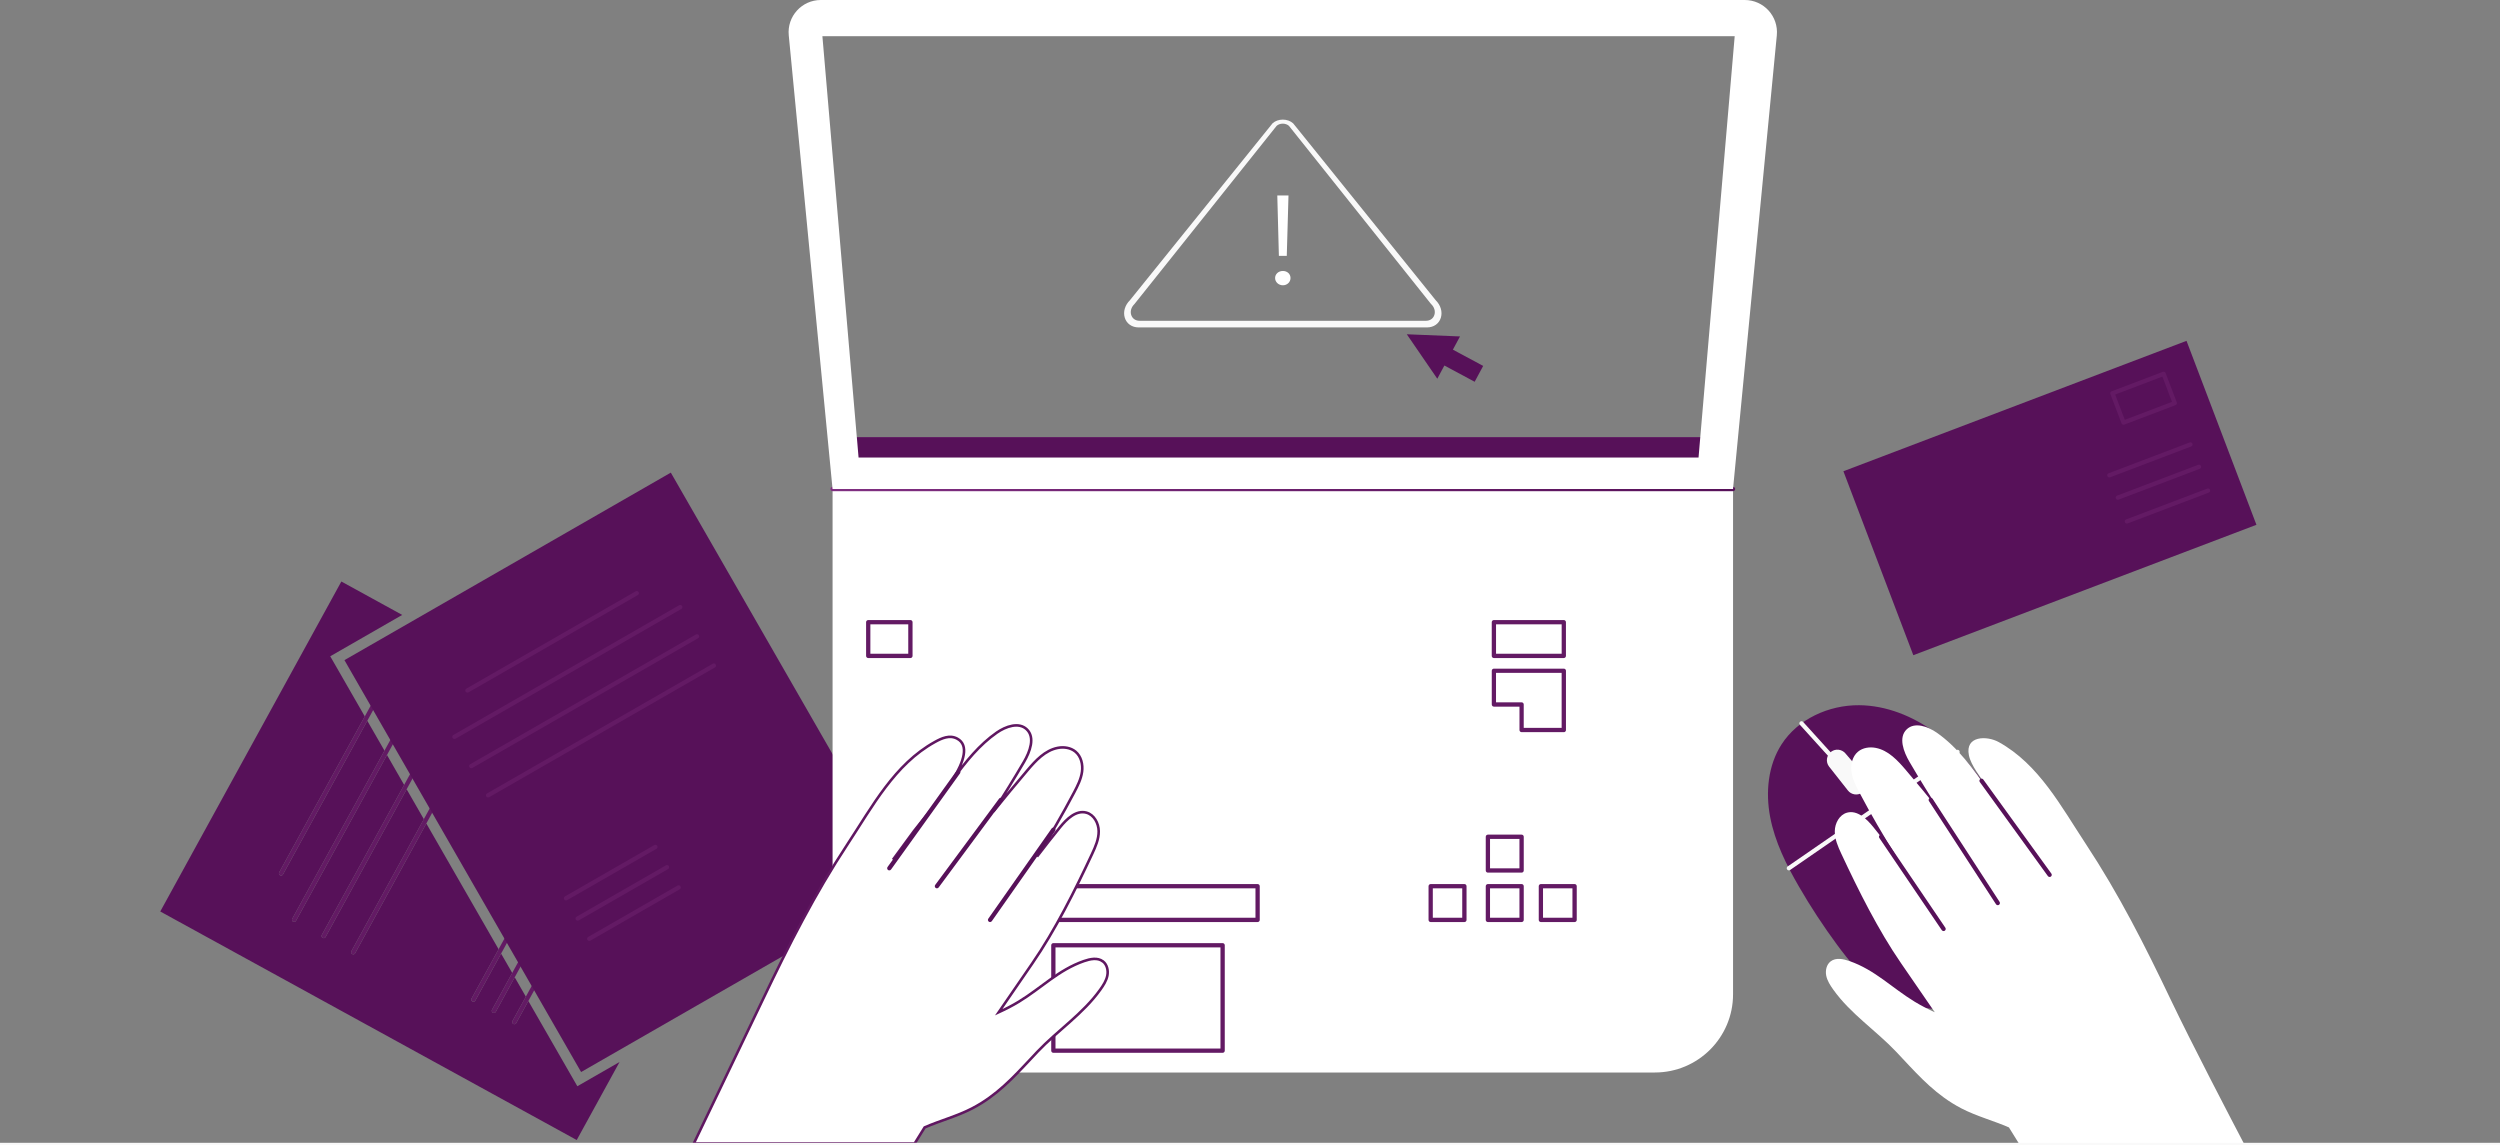 <?xml version="1.0" encoding="UTF-8"?><svg id="Layer_2" xmlns="http://www.w3.org/2000/svg" xmlns:xlink="http://www.w3.org/1999/xlink" viewBox="0 0 960 439.84"><rect x="0" y="0" width="960" height="439.84" fill="#808080" stroke="none"/><defs><style>.cls-1,.cls-2{fill:#fff;}.cls-2{stroke:#601761;}.cls-2,.cls-3{stroke-miterlimit:10;}.cls-4{fill:#631a64;}.cls-3{fill:none;stroke:#f9f9f9;}.cls-5{fill:#f9f9f9;}.cls-6{fill:#571159;}.cls-7{fill:url(#linear-gradient);}</style><linearGradient id="linear-gradient" x1="318.88" y1="187.79" x2="666.32" y2="187.79" gradientUnits="userSpaceOnUse"><stop offset="0" stop-color="#802f81"/><stop offset="1" stop-color="#571159"/></linearGradient></defs><g id="Layer_1-2"><g><path class="cls-6" d="m237.92,407.79l-16.46,29.98-159.92-87.76,69.54-126.71,23.37,12.83-27.64,15.88,13.27,23.09-32.87,59.89c-.22.4-.07.9.33,1.12.12.07.26.1.39.1.3,0,.58-.15.73-.42l32.38-59.01,6.6,11.47-35.42,64.54c-.22.4-.07.9.32,1.12.13.07.27.1.4.1.29,0,.57-.15.73-.43l34.93-63.66,6.59,11.48-31.62,57.62c-.22.4-.07.9.33,1.12.12.07.26.1.39.1.3,0,.58-.15.73-.43l31.13-56.74,6.6,11.48-27.82,50.7c-.22.4-.08.9.32,1.12.13.07.26.1.4.1.29,0,.57-.15.72-.43l27.34-49.82,27.75,48.28-10.4,18.94c-.22.4-.07.9.33,1.12.13.07.26.1.4.1.29,0,.57-.15.72-.43l9.91-18.05,4.27,7.42-7.77,14.15c-.22.4-.07.9.33,1.12.12.07.26.11.39.11.3,0,.58-.16.73-.43l7.28-13.27,4.27,7.43-5.14,9.36c-.22.4-.07.9.33,1.12.12.07.26.1.39.1.29,0,.58-.16.73-.43l4.65-8.48,18.81,32.73,16.23-9.32Z"/><path class="cls-4" d="m144.74,270.04l-3.7,6.74-32.38,59.01c-.15.27-.43.42-.73.42-.13,0-.27-.03-.39-.1-.4-.22-.55-.72-.33-1.12l32.87-59.89,3.21-5.85c.22-.4.72-.55,1.12-.33.4.22.55.72.33,1.12Z"/><path class="cls-4" d="m161.77,265.92l-13.17,24-34.93,63.66c-.16.28-.44.43-.73.43-.13,0-.27-.03-.4-.1-.39-.22-.54-.72-.32-1.12l35.42-64.54,12.68-23.12c.22-.4.73-.55,1.12-.33.4.22.55.72.33,1.12Z"/><path class="cls-4" d="m173.12,272.15l-16.97,30.92-31.13,56.74c-.15.28-.43.43-.73.43-.13,0-.27-.03-.39-.1-.4-.22-.55-.72-.33-1.12l31.62-57.62,16.49-30.04c.22-.4.72-.54,1.12-.33.4.22.54.72.32,1.12Z"/><path class="cls-4" d="m184.48,278.39l-20.77,37.83-27.34,49.82c-.15.28-.43.43-.72.43-.14,0-.27-.03-.4-.1-.4-.22-.54-.72-.32-1.12l27.82-50.7,20.28-36.96c.22-.4.72-.54,1.12-.33.4.22.55.73.33,1.13Z"/><path class="cls-4" d="m201.55,349.54l-9.13,16.64-9.91,18.05c-.15.28-.43.43-.72.43-.14,0-.27-.03-.4-.1-.4-.22-.55-.72-.33-1.12l10.4-18.94,8.65-15.76c.21-.4.72-.54,1.12-.32s.54.72.32,1.12Z"/><path class="cls-4" d="m209.41,353.85l-11.76,21.43-7.28,13.27c-.15.27-.43.43-.73.43-.13,0-.27-.04-.39-.11-.4-.22-.55-.72-.33-1.12l7.77-14.15,11.27-20.54c.22-.4.72-.55,1.12-.33.4.22.55.72.33,1.12Z"/><path class="cls-4" d="m217.27,358.16l-14.39,26.22-4.65,8.48c-.15.27-.44.43-.73.43-.13,0-.27-.03-.39-.1-.4-.22-.55-.72-.33-1.12l5.14-9.36,13.9-25.34c.22-.4.72-.55,1.12-.33.4.22.55.72.33,1.12Z"/></g><g><rect class="cls-6" x="168.11" y="205.35" width="144.54" height="182.42" transform="translate(-115.8 159.19) rotate(-29.88)"/><path class="cls-4" d="m179.5,265.97c-.29,0-.56-.15-.72-.41-.23-.4-.09-.9.3-1.13l65.02-37.36c.39-.23.9-.09,1.13.3.23.4.09.9-.3,1.13l-65.02,37.36c-.13.07-.27.11-.41.11Z"/><path class="cls-4" d="m174.52,283.77c-.29,0-.56-.15-.72-.41-.23-.4-.09-.9.3-1.13l86.7-49.82c.4-.23.9-.09,1.13.3.23.4.09.9-.3,1.13l-86.7,49.82c-.13.07-.27.11-.41.11Z"/><path class="cls-4" d="m180.97,295c-.29,0-.56-.15-.72-.41-.23-.4-.09-.9.3-1.13l86.7-49.82c.39-.23.9-.09,1.13.3.23.4.09.9-.3,1.13l-86.7,49.82c-.13.07-.27.11-.41.11Z"/><path class="cls-4" d="m187.42,306.23c-.29,0-.56-.15-.72-.41-.23-.4-.09-.9.3-1.13l86.7-49.82c.39-.23.9-.09,1.13.3.23.4.09.9-.3,1.13l-86.7,49.82c-.13.07-.27.11-.41.11Z"/><path class="cls-4" d="m217.35,345.77c-.29,0-.56-.15-.72-.41-.23-.4-.09-.9.3-1.13l34.32-19.72c.39-.23.9-.09,1.13.3.23.4.09.9-.3,1.13l-34.32,19.72c-.13.07-.27.11-.41.11Z"/><path class="cls-4" d="m221.82,353.55c-.29,0-.56-.15-.72-.41-.23-.4-.09-.9.3-1.13l34.32-19.72c.4-.23.9-.09,1.13.3s.09.9-.3,1.13l-34.32,19.72c-.13.07-.27.11-.41.11Z"/><path class="cls-4" d="m226.28,361.32c-.29,0-.56-.15-.72-.41-.23-.4-.09-.9.3-1.13l34.32-19.72c.39-.23.9-.09,1.13.3.23.4.09.9-.3,1.13l-34.32,19.72c-.13.07-.27.11-.41.11Z"/></g><path class="cls-1" d="m319.71,187.79h345.78v194.04c0,16.56-13.44,30.01-30.01,30.01h-285.77c-16.56,0-30-13.44-30-30v-194.04h0Z"/><path class="cls-7" d="m665.49,188.61h-345.78c-.46,0-.82-.37-.82-.82s.37-.82.82-.82h345.78c.46,0,.82.37.82.82s-.37.82-.82.82Z"/><path class="cls-5" d="m359.78,354.07h-26.39c-.46,0-.82-.37-.82-.82v-12.95c0-.46.37-.82.82-.82h26.39c.46,0,.82.37.82.82v12.95c0,.46-.37.82-.82.82Zm-25.56-1.65h24.74v-11.3h-24.74v11.3Z"/><g><path class="cls-4" d="m349.6,252.69h-16.2c-.46,0-.82-.37-.82-.82v-12.95c0-.46.37-.82.82-.82h16.2c.46,0,.82.37.82.82v12.95c0,.46-.37.82-.82.82Zm-15.38-1.65h14.55v-11.3h-14.55v11.3Z"/><path class="cls-4" d="m482.92,354.07h-78.43c-.46,0-.82-.37-.82-.82v-12.95c0-.46.37-.82.82-.82h78.43c.46,0,.82.37.82.82v12.95c0,.46-.37.82-.82.82Zm-77.6-1.65h76.78v-11.3h-76.78v11.3Z"/><path class="cls-4" d="m469.49,404.28h-65c-.46,0-.82-.37-.82-.82v-40.48c0-.46.37-.82.82-.82h65c.46,0,.82.37.82.82v40.48c0,.46-.37.82-.82.82Zm-64.18-1.65h63.35v-38.83h-63.35v38.83Z"/><g><path class="cls-4" d="m600.5,252.69h-26.85c-.46,0-.82-.37-.82-.82v-12.95c0-.46.37-.82.82-.82h26.85c.46,0,.82.37.82.82v12.95c0,.46-.37.82-.82.82Zm-26.02-1.65h25.2v-11.3h-25.2v11.3Z"/><path class="cls-4" d="m600.5,281.15h-16.2c-.46,0-.82-.37-.82-.82v-8.98h-9.82c-.46,0-.82-.37-.82-.82v-12.95c0-.46.37-.82.82-.82h26.85c.46,0,.82.37.82.82v22.76c0,.46-.37.82-.82.82Zm-15.38-1.65h14.55v-21.11h-25.2v11.3h9.82c.46,0,.82.37.82.82v8.98Z"/><path class="cls-4" d="m562.33,354.07h-12.95c-.46,0-.82-.37-.82-.82v-12.95c0-.46.37-.82.82-.82h12.95c.46,0,.82.37.82.82v12.95c0,.46-.37.82-.82.82Zm-12.13-1.65h11.3v-11.3h-11.3v11.3Z"/><path class="cls-4" d="m584.3,354.07h-12.95c-.46,0-.82-.37-.82-.82v-12.95c0-.46.37-.82.82-.82h12.95c.46,0,.82.37.82.82v12.95c0,.46-.37.82-.82.82Zm-12.13-1.65h11.3v-11.3h-11.3v11.3Z"/><path class="cls-4" d="m584.3,335.09h-12.95c-.46,0-.82-.37-.82-.82v-12.95c0-.46.37-.82.82-.82h12.95c.46,0,.82.37.82.82v12.95c0,.46-.37.82-.82.82Zm-12.13-1.65h11.3v-11.3h-11.3v11.3Z"/><path class="cls-4" d="m604.65,354.07h-12.95c-.46,0-.82-.37-.82-.82v-12.95c0-.46.37-.82.82-.82h12.95c.46,0,.82.37.82.82v12.95c0,.46-.37.82-.82.82Zm-12.13-1.65h11.3v-11.3h-11.3v11.3Z"/></g></g><path class="cls-1" d="m669.99,0h-354.79c-7.3,0-13.02,6.29-12.32,13.56l16.82,174.22h345.78l16.82-174.22c.7-7.27-5.01-13.56-12.32-13.56Zm-11.09,98.04l-1.52,17.66-4.47,52.13h-323.9l-6.34-73.84-2.13-24.85-4.74-55.23h350.32l-7.22,84.13Z"/><path class="cls-2" d="m423.48,369.16c-2.01-1.53-4.87-.93-7.25-.1-9.79,3.41-16.35,10.33-24.96,15.57-2.51,1.53-5.11,2.86-7.77,4.08,4.28-6.27,8.6-12.52,12.93-18.8,8.8-12.77,16.34-27.9,22.94-42.02,1.29-2.76,2.57-5.67,2.53-8.72-.04-3.06-1.77-6.3-4.71-7.11-3.95-1.08-7.55,2.4-10.12,5.58-3,3.71-5.95,7.47-8.85,11.27,5.08-8.04,9.85-16.27,14.28-24.68,1.31-2.5,2.62-5.07,3-7.87.38-2.8-.34-5.9-2.51-7.71-1.85-1.55-4.48-1.92-6.84-1.46-4.84.95-8.46,4.87-11.64,8.63-4.42,5.22-8.8,10.48-13.06,15.81,4.06-6.26,7.98-12.61,11.75-19.04,2.3-3.93,4.37-9.42,1.06-12.55-3.04-2.88-8.06-1.11-11.5,1.29-6.7,4.68-11.89,11.12-16.7,17.78,4.04-6.67,6.11-12.95,1.54-15.45-2.92-1.6-6-.18-8.63,1.28-15.47,8.56-23.99,24.79-33.46,39.14-12.73,19.31-22.7,39.03-32.62,59.82-7.18,15.05-20.29,42.36-26.46,55.2h84.8c1.27-2.06,2.55-4.11,3.83-6.17,5.96-2.61,12.38-4.27,18.21-7.29,1.26-.66,2.47-1.35,3.63-2.07,8.49-5.3,14.46-12.31,21.46-19.69,7.8-8.23,17.5-14.54,24.15-23.86,1.17-1.65,2.31-3.39,2.71-5.37.39-1.98-.1-4.27-1.71-5.49Zm-80.58-39.05c2.69-3.67,5.38-7.34,8.07-11.01,1.12-1.53,3.5-4.32,6.22-7.71-4.66,6.24-9.58,12.48-14.29,18.72Z"/><g><path class="cls-6" d="m775.6,369.16c13.94-28.49-9.43-71.11-32.68-88.02-8.42-6.12-18.56-10.27-29.07-10.34-11.58-.08-23.45,5.29-29.72,15.02-5.24,8.13-6.2,18.47-4.38,27.97,1.82,9.5,6.21,18.3,11.05,26.67,4.45,7.7,9.34,15.15,14.62,22.31,4.64,6.29,9.68,12.44,16.05,16.99,8.51,6.08,19.4,8.98,29.71,7.21,10.31-1.77,19.83-8.41,24.43-17.8Z"/><path class="cls-5" d="m720.62,310.44c-.23,0-.45-.09-.61-.27l-28.84-31.84c-.31-.34-.28-.86.06-1.17.34-.31.86-.28,1.17.06l28.84,31.84c.31.34.28.86-.06,1.17-.16.14-.36.21-.55.21Z"/><path class="cls-5" d="m686.93,334.23c-.26,0-.52-.12-.68-.36-.26-.38-.16-.89.21-1.15l64.76-44.67c.37-.26.89-.16,1.15.21.26.38.16.89-.21,1.15l-64.76,44.67c-.14.1-.31.15-.47.15Z"/><path class="cls-5" d="m703.2,288.64h0c1.7-1.23,4.05-.95,5.42.64l7.63,8.89c1.61,1.88,1.17,4.75-.94,6.05l-.42.26c-1.74,1.08-4.02.68-5.29-.93l-7.21-9.15c-1.42-1.8-1.05-4.42.81-5.76Z"/></g><path class="cls-1" d="m861.67,439.1h-86.41c-1.27-2.06-2.55-4.11-3.83-6.17-5.96-2.61-12.38-4.27-18.21-7.29-1.26-.66-2.47-1.35-3.63-2.07-8.49-5.3-14.46-12.31-21.46-19.69-7.8-8.23-17.5-14.54-24.15-23.86-1.17-1.65-2.31-3.39-2.71-5.37-.39-1.98.1-4.27,1.71-5.49,2.01-1.53,4.87-.93,7.25-.1,9.79,3.41,16.35,10.33,24.96,15.57,2.51,1.53,5.11,2.86,7.77,4.08-4.28-6.27-8.6-12.52-12.93-18.8-8.8-12.77-16.34-27.9-22.94-42.02-1.29-2.76-2.57-5.67-2.53-8.72.04-3.06,1.77-6.3,4.71-7.11,3.95-1.08,7.55,2.4,10.12,5.58,3,3.71,5.95,7.47,8.85,11.27-5.08-8.04-9.85-16.27-14.28-24.68-1.31-2.5-2.62-5.07-3-7.87-.38-2.8.34-5.9,2.51-7.71,1.85-1.55,4.48-1.92,6.84-1.46,4.84.95,8.46,4.87,11.64,8.63,4.42,5.22,8.8,10.48,13.06,15.81-4.06-6.26-7.98-12.61-11.75-19.04-2.3-3.93-4.37-9.42-1.06-12.55,3.04-2.88,8.06-1.11,11.5,1.29,8.22,5.74,14.16,14.12,19.93,22.32,6.21,8.82,13.26,17.64,19.93,26.46-2.69-3.67-5.38-7.34-8.07-11.01-4.25-5.8-8.78-11.37-12.76-17.37-2.18-3.29-5.86-7.75-6.67-11.69-1.56-7.6,6.97-7.57,11.44-5.09,15.47,8.56,23.99,24.79,33.46,39.14,12.73,19.31,22.7,39.03,32.62,59.82,8.09,16.96,23.43,46.33,28.08,55.2Z"/><g><path class="cls-6" d="m341.49,334.23c-.17,0-.33-.05-.48-.15-.37-.27-.45-.78-.19-1.15l26.49-36.92c.27-.37.78-.45,1.15-.19.37.27.45.78.19,1.15l-26.49,36.92c-.16.22-.41.34-.67.34Z"/><path class="cls-6" d="m359.78,341.12c-.17,0-.34-.05-.49-.16-.37-.27-.44-.79-.17-1.15l24.53-33.13c.27-.37.79-.44,1.15-.17.37.27.44.79.17,1.15l-24.53,33.13c-.16.22-.41.33-.66.33Z"/><path class="cls-6" d="m380.18,354.07c-.16,0-.33-.05-.47-.15-.37-.26-.46-.78-.2-1.15l24.31-34.63c.26-.37.78-.46,1.15-.2.37.26.46.78.2,1.15l-24.31,34.63c-.16.23-.42.35-.68.35Z"/></g><g><path class="cls-6" d="m746.32,357.53c-.26,0-.52-.13-.68-.36l-23.98-35.39c-.26-.38-.16-.89.22-1.15.38-.26.89-.16,1.15.22l23.98,35.39c.26.38.16.89-.22,1.15-.14.1-.3.14-.46.14Z"/><path class="cls-6" d="m767.15,347.6c-.27,0-.53-.13-.69-.38l-25.74-39.61c-.25-.38-.14-.89.24-1.14.38-.25.89-.14,1.14.24l25.74,39.61c.25.38.14.89-.24,1.14-.14.09-.29.13-.45.13Z"/><path class="cls-6" d="m787.06,336.76c-.26,0-.51-.12-.67-.34l-26.14-36.12c-.27-.37-.18-.88.18-1.15.37-.27.89-.18,1.15.18l26.14,36.12c.27.37.18.88-.18,1.15-.15.11-.32.16-.48.16Z"/></g><g><rect class="cls-6" x="716.68" y="153.4" width="140.95" height="75.57" transform="translate(-16.56 292.18) rotate(-20.81)"/><path class="cls-4" d="m815.44,163.1c-.33,0-.65-.2-.77-.53l-4.28-11.25c-.08-.2-.07-.43.02-.63.09-.2.25-.36.46-.43l19.67-7.48c.43-.16.9.05,1.06.48l4.28,11.25c.08.2.07.43-.02.63-.09.2-.25.36-.46.43l-19.67,7.48c-.1.04-.2.05-.29.05Zm-3.21-11.6l3.69,9.71,18.13-6.89-3.69-9.71-18.13,6.89Z"/><path class="cls-4" d="m809.98,183.33c-.33,0-.65-.2-.77-.53-.16-.43.05-.9.48-1.06l31.15-11.84c.43-.16.9.05,1.06.48.16.43-.05.9-.48,1.06l-31.15,11.84c-.1.04-.2.05-.29.05Z"/><path class="cls-4" d="m813.25,191.91c-.33,0-.65-.2-.77-.53-.16-.43.05-.9.48-1.06l31.16-11.84c.43-.16.9.05,1.06.48.16.43-.05.9-.48,1.06l-31.16,11.84c-.1.04-.2.05-.29.05Z"/><path class="cls-4" d="m816.72,201.05c-.33,0-.65-.2-.77-.53-.16-.43.05-.9.48-1.06l31.16-11.84c.43-.16.9.05,1.06.48.16.43-.05.9-.48,1.06l-31.16,11.84c-.1.04-.2.05-.29.05Z"/></g><line class="cls-3" y1="439.34" x2="960" y2="439.34"/><polygon class="cls-6" points="652.91 167.83 652.24 175.7 329.69 175.7 329.02 167.83 652.91 167.83"/><g><path class="cls-5" d="m547.96,125.73h-110.73c-2.59,0-4.64-1.46-5.33-3.77-.68-2.26.1-4.8,1.99-6.67l54.77-67.94c.99-.91,2.42-1.42,3.94-1.42s2.95.52,3.94,1.42l.09.09,54.68,67.85c1.89,1.87,2.66,4.42,1.99,6.67-.69,2.32-2.74,3.77-5.33,3.77Zm-57.73-77.41l-54.62,68.46c-1.2,1.17-1.67,2.71-1.24,4.12.44,1.42,1.65,2.28,3.25,2.28h109.94c1.59,0,2.81-.86,3.25-2.28.43-1.41-.03-2.95-1.24-4.12l-.13-.14-54.49-68.32c-.6-.53-1.46-.84-2.36-.84s-1.76.3-2.36.84Z"/><path class="cls-1" d="m489.64,106.75c.01-1.54,1.31-2.7,2.99-2.7s2.92,1.16,2.93,2.7c.01,1.5-1.23,2.8-2.93,2.8s-3.01-1.3-2.99-2.8Zm.84-31.68h4.3l-.66,23.18h-3.03l-.61-23.18Z"/></g><polygon class="cls-6" points="560.64 129.19 540.21 128.36 551.92 145.43 554.64 140.36 566.27 146.6 569.54 140.51 557.91 134.27 560.64 129.19"/></g></svg>